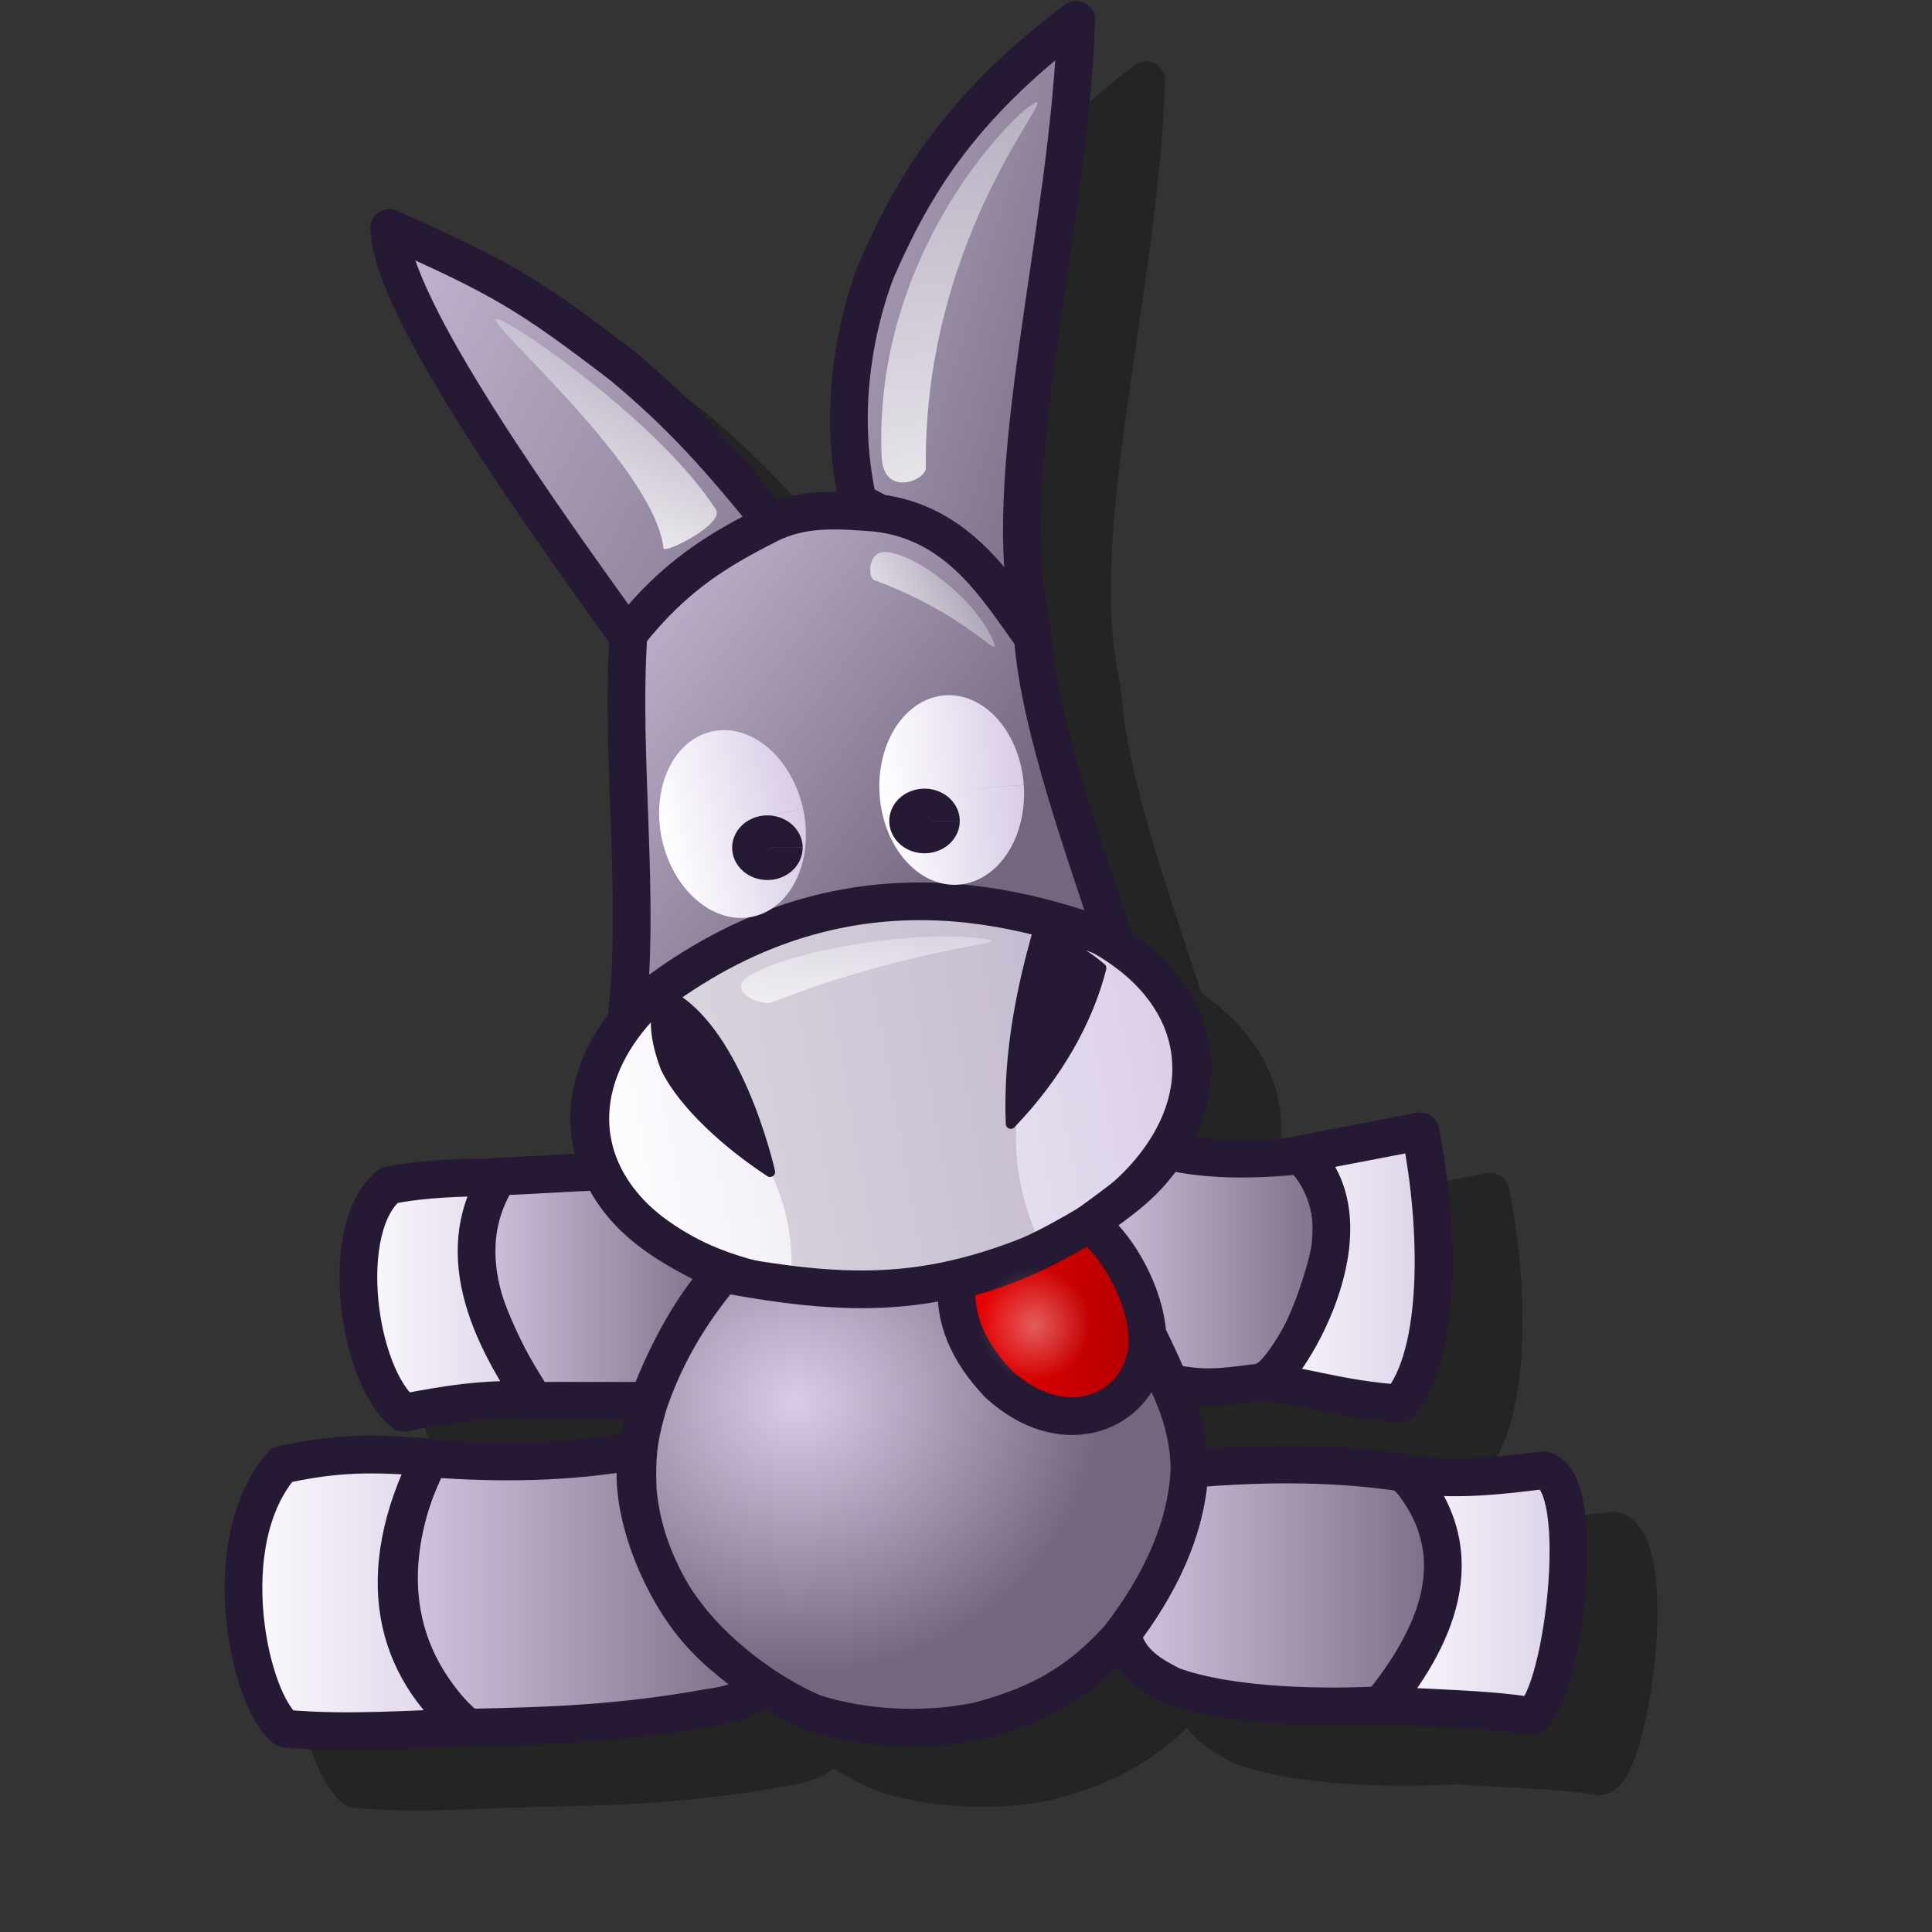 <?xml version="1.0" encoding="UTF-8" standalone="no"?>
<!DOCTYPE svg PUBLIC "-//W3C//DTD SVG 20010904//EN"
"http://www.w3.org/TR/2001/REC-SVG-20010904/DTD/svg10.dtd">
<!-- Created with Inkscape (http://www.inkscape.org/) -->
<svg
   width="48pt"
   height="48pt"
   id="svg2735"
   sodipodi:version="0.32"
   inkscape:version="0.40"
   sodipodi:docbase="/home/pinuz/lila-inkscape/icon theme"
   sodipodi:docname="amule.svg"
   xmlns="http://www.w3.org/2000/svg"
   xmlns:cc="http://web.resource.org/cc/"
   xmlns:inkscape="http://www.inkscape.org/namespaces/inkscape"
   xmlns:sodipodi="http://sodipodi.sourceforge.net/DTD/sodipodi-0.dtd"
   xmlns:rdf="http://www.w3.org/1999/02/22-rdf-syntax-ns#"
   xmlns:dc="http://purl.org/dc/elements/1.1/"
   xmlns:xlink="http://www.w3.org/1999/xlink">
  <rect width="100%" height="100%" fill="#333333" stroke="none"/>
  <defs
     id="defs3">
    <linearGradient
       id="linearGradient3624">
      <stop
         offset="0"
         style="stop-color:#ffffff;stop-opacity:0.364;"
         id="stop3625" />
      <stop
         offset="1"
         style="stop-color:#ffffff;stop-opacity:0;"
         id="stop3626" />
    </linearGradient>
    <linearGradient
       id="linearGradient3618">
      <stop
         style="stop-color:#f50000;stop-opacity:1;"
         offset="0"
         id="stop3619" />
      <stop
         style="stop-color:#a90000;stop-opacity:1;"
         offset="1"
         id="stop3620" />
    </linearGradient>
    <linearGradient
       id="linearGradient3610">
      <stop
         offset="0"
         style="stop-color:#ffffff;stop-opacity:1;"
         id="stop3612" />
      <stop
         offset="1"
         style="stop-color:#ffffff;stop-opacity:0;"
         id="stop3611" />
    </linearGradient>
    <linearGradient
       id="linearGradient3439">
      <stop
         offset="0"
         style="stop-color:#ffffff;stop-opacity:1;"
         id="stop3441" />
      <stop
         offset="1"
         style="stop-color:#d9cce6;stop-opacity:1;"
         id="stop3440" />
    </linearGradient>
    <linearGradient
       id="linearGradient3405">
      <stop
         offset="0"
         style="stop-color:#d9cce6;stop-opacity:1;"
         id="stop3407" />
      <stop
         offset="1"
         style="stop-color:#73667f;stop-opacity:1;"
         id="stop3406" />
    </linearGradient>
    <linearGradient
       inkscape:collect="always"
       xlink:href="#linearGradient3439"
       id="linearGradient3498"
       gradientTransform="scale(0.823,1.215)"
       x1="51.73"
       y1="32.523"
       x2="59.742"
       y2="32.523"
       gradientUnits="userSpaceOnUse" />
    <linearGradient
       inkscape:collect="always"
       xlink:href="#linearGradient3405"
       id="linearGradient3502"
       gradientTransform="scale(1.126,0.888)"
       x1="13.941"
       y1="55.754"
       x2="25.072"
       y2="55.754"
       gradientUnits="userSpaceOnUse" />
    <linearGradient
       inkscape:collect="always"
       xlink:href="#linearGradient3405"
       id="linearGradient3506"
       gradientTransform="scale(1.124,0.889)"
       x1="33.985"
       y1="55.643"
       x2="44.027"
       y2="55.643"
       gradientUnits="userSpaceOnUse" />
    <linearGradient
       inkscape:collect="always"
       xlink:href="#linearGradient3439"
       id="linearGradient3513"
       gradientTransform="scale(0.884,1.131)"
       x1="16.323"
       y1="35.679"
       x2="23.913"
       y2="35.679"
       gradientUnits="userSpaceOnUse" />
    <linearGradient
       inkscape:collect="always"
       xlink:href="#linearGradient3439"
       id="linearGradient3518"
       gradientTransform="scale(0.914,1.094)"
       x1="11.866"
       y1="45.385"
       x2="20.888"
       y2="45.385"
       gradientUnits="userSpaceOnUse" />
    <linearGradient
       inkscape:collect="always"
       xlink:href="#linearGradient3439"
       id="linearGradient3522"
       gradientTransform="scale(0.892,1.121)"
       x1="51.922"
       y1="44.28"
       x2="59.864"
       y2="44.28"
       gradientUnits="userSpaceOnUse" />
    <linearGradient
       inkscape:collect="always"
       xlink:href="#linearGradient3405"
       id="linearGradient3544"
       gradientUnits="userSpaceOnUse"
       gradientTransform="scale(0.645,1.549)"
       x1="38.159"
       y1="-3.371"
       x2="58.731"
       y2="11.6" />
    <linearGradient
       inkscape:collect="always"
       xlink:href="#linearGradient3405"
       id="linearGradient3545"
       gradientUnits="userSpaceOnUse"
       gradientTransform="scale(0.969,1.032)"
       x1="11.303"
       y1="4.215"
       x2="35.326"
       y2="18.036" />
    <linearGradient
       inkscape:collect="always"
       xlink:href="#linearGradient3439"
       id="linearGradient3546"
       gradientUnits="userSpaceOnUse"
       gradientTransform="scale(1.196,0.836)"
       x1="14.861"
       y1="47.359"
       x2="48.781"
       y2="47.359" />
    <linearGradient
       inkscape:collect="always"
       xlink:href="#linearGradient3405"
       id="linearGradient3547"
       gradientUnits="userSpaceOnUse"
       gradientTransform="scale(0.968,1.033)"
       x1="20.585"
       y1="15.327"
       x2="35.102"
       y2="26.888" />
    <linearGradient
       inkscape:collect="always"
       xlink:href="#linearGradient3439"
       id="linearGradient3548"
       gradientUnits="userSpaceOnUse"
       gradientTransform="scale(0.872,1.146)"
       x1="28.116"
       y1="22.439"
       x2="33.274"
       y2="22.439" />
    <linearGradient
       inkscape:collect="always"
       xlink:href="#linearGradient3439"
       id="linearGradient3549"
       gradientUnits="userSpaceOnUse"
       gradientTransform="scale(0.872,1.146)"
       x1="28.116"
       y1="22.439"
       x2="33.274"
       y2="22.439" />
    <radialGradient
       inkscape:collect="always"
       xlink:href="#linearGradient3405"
       id="radialGradient3550"
       gradientUnits="userSpaceOnUse"
       gradientTransform="scale(1.052,0.951)"
       cx="27.267"
       cy="45.829"
       fx="27.267"
       fy="45.956"
       r="9.121" />
    <linearGradient
       inkscape:collect="always"
       xlink:href="#linearGradient3405"
       id="linearGradient3551"
       gradientUnits="userSpaceOnUse"
       gradientTransform="scale(1.019,0.981)"
       x1="36.351"
       y1="40.334"
       x2="45.153"
       y2="40.334" />
    <linearGradient
       inkscape:collect="always"
       xlink:href="#linearGradient3405"
       id="linearGradient3552"
       gradientUnits="userSpaceOnUse"
       gradientTransform="scale(1.036,0.965)"
       x1="17.385"
       y1="41.541"
       x2="26.085"
       y2="41.541" />
    <defs
       id="defs3374">
      <linearGradient
         id="linearGradient3414"
         x1="0"
         y1="0.5"
         x2="1"
         y2="0.5"
         gradientUnits="objectBoundingBox"
         spreadMethod="pad"
         xlink:href="#linearGradient3610" />
      <linearGradient
         id="linearGradient3397"
         x1="0"
         y1="0.5"
         x2="1"
         y2="0.5"
         gradientUnits="objectBoundingBox"
         spreadMethod="pad"
         xlink:href="#linearGradient3439" />
      <linearGradient
         id="linearGradient3392"
         x1="0"
         y1="0.5"
         x2="1"
         y2="0.5"
         gradientUnits="objectBoundingBox"
         spreadMethod="pad"
         xlink:href="#linearGradient3405" />
      <linearGradient
         inkscape:collect="always"
         xlink:href="#linearGradient3392"
         id="linearGradient3395"
         gradientTransform="scale(1.105,0.905)"
         x1="9.983"
         y1="11.064"
         x2="38.205"
         y2="46.586"
         gradientUnits="userSpaceOnUse" />
    </defs>
    <sodipodi:namedview
       id="namedview3390"
       pagecolor="#ffffff"
       bordercolor="#666666"
       borderopacity="1.0"
       inkscape:pageopacity="0.0"
       inkscape:pageshadow="2"
       inkscape:zoom="4.1538462"
       inkscape:cx="41.499999"
       inkscape:cy="14.500001"
       inkscape:current-layer="svg2735"
       showgrid="false"
       inkscape:grid-bbox="false"
       gridspacingy="1pt"
       gridspacingx="1pt"
       gridoriginy="0pt"
       gridoriginx="0pt"
       inkscape:window-width="640"
       inkscape:window-height="542"
       inkscape:window-x="179"
       inkscape:window-y="334" />
    <linearGradient
       inkscape:collect="always"
       xlink:href="#linearGradient3610"
       id="linearGradient3613"
       gradientUnits="userSpaceOnUse"
       gradientTransform="matrix(0.576,-0.63,0.239,0.157,21.055,13.134)"
       x1="-5.339"
       y1="37.675"
       x2="33.238"
       y2="1.115" />
    <linearGradient
       inkscape:collect="always"
       xlink:href="#linearGradient3610"
       id="linearGradient3615"
       gradientUnits="userSpaceOnUse"
       gradientTransform="matrix(-0.485,-0.306,-0.201,7.608571e-2,30.808,16.088)"
       x1="-5.339"
       y1="37.675"
       x2="33.238"
       y2="1.115" />
    <linearGradient
       inkscape:collect="always"
       xlink:href="#linearGradient3610"
       id="linearGradient3616"
       gradientUnits="userSpaceOnUse"
       gradientTransform="matrix(0.981,1.473,-0.461,0.327,8.228,56.773)"
       x1="-9.568"
       y1="-65.239"
       x2="-10.693"
       y2="-75.65" />
    <linearGradient
       inkscape:collect="always"
       xlink:href="#linearGradient3618"
       id="linearGradient3621"
       gradientTransform="scale(0.997,1.003)"
       x1="31.444"
       y1="41.346"
       x2="38.675"
       y2="41.346"
       gradientUnits="userSpaceOnUse" />
    <radialGradient
       inkscape:collect="always"
       xlink:href="#linearGradient3624"
       id="radialGradient3623"
       gradientTransform="scale(0.996,1.004)"
       cx="34.538"
       cy="41.448"
       fx="34.538"
       fy="41.492"
       r="1.749"
       gradientUnits="userSpaceOnUse" />
    <linearGradient
       inkscape:collect="always"
       xlink:href="#linearGradient3610"
       id="linearGradient3648"
       gradientUnits="userSpaceOnUse"
       gradientTransform="matrix(3.001,3.271861e-2,-8.969996e-2,0.57,52.302,71.155)"
       x1="-9.568"
       y1="-65.239"
       x2="-10.693"
       y2="-75.65" />
    <linearGradient
       inkscape:collect="always"
       xlink:href="#linearGradient3405"
       id="linearGradient4400"
       gradientUnits="userSpaceOnUse"
       gradientTransform="scale(0.645,1.549)"
       x1="38.159"
       y1="-3.371"
       x2="58.731"
       y2="11.6" />
    <linearGradient
       inkscape:collect="always"
       xlink:href="#linearGradient3405"
       id="linearGradient4401"
       gradientUnits="userSpaceOnUse"
       gradientTransform="scale(0.969,1.032)"
       x1="11.303"
       y1="4.215"
       x2="35.326"
       y2="18.036" />
    <linearGradient
       inkscape:collect="always"
       xlink:href="#linearGradient3439"
       id="linearGradient4402"
       gradientUnits="userSpaceOnUse"
       gradientTransform="scale(1.196,0.836)"
       x1="14.861"
       y1="47.359"
       x2="48.781"
       y2="47.359" />
    <linearGradient
       inkscape:collect="always"
       xlink:href="#linearGradient3405"
       id="linearGradient4403"
       gradientUnits="userSpaceOnUse"
       gradientTransform="scale(0.968,1.033)"
       x1="20.585"
       y1="15.327"
       x2="35.102"
       y2="26.888" />
    <linearGradient
       inkscape:collect="always"
       xlink:href="#linearGradient3439"
       id="linearGradient4404"
       gradientUnits="userSpaceOnUse"
       gradientTransform="scale(0.872,1.146)"
       x1="28.116"
       y1="22.439"
       x2="33.274"
       y2="22.439" />
    <linearGradient
       inkscape:collect="always"
       xlink:href="#linearGradient3439"
       id="linearGradient4405"
       gradientUnits="userSpaceOnUse"
       gradientTransform="scale(0.872,1.146)"
       x1="28.116"
       y1="22.439"
       x2="33.274"
       y2="22.439" />
    <radialGradient
       inkscape:collect="always"
       xlink:href="#linearGradient3405"
       id="radialGradient4406"
       gradientUnits="userSpaceOnUse"
       gradientTransform="scale(1.052,0.951)"
       cx="27.267"
       cy="45.829"
       fx="27.267"
       fy="45.956"
       r="9.121" />
    <linearGradient
       inkscape:collect="always"
       xlink:href="#linearGradient3405"
       id="linearGradient4407"
       gradientUnits="userSpaceOnUse"
       gradientTransform="scale(1.019,0.981)"
       x1="36.351"
       y1="40.334"
       x2="45.153"
       y2="40.334" />
    <linearGradient
       inkscape:collect="always"
       xlink:href="#linearGradient3405"
       id="linearGradient4408"
       gradientUnits="userSpaceOnUse"
       gradientTransform="scale(1.036,0.965)"
       x1="17.385"
       y1="41.541"
       x2="26.085"
       y2="41.541" />
    <linearGradient
       inkscape:collect="always"
       xlink:href="#linearGradient3405"
       id="linearGradient4409"
       gradientUnits="userSpaceOnUse"
       gradientTransform="scale(1.124,0.889)"
       x1="33.985"
       y1="55.643"
       x2="44.027"
       y2="55.643" />
    <linearGradient
       inkscape:collect="always"
       xlink:href="#linearGradient3405"
       id="linearGradient4410"
       gradientUnits="userSpaceOnUse"
       gradientTransform="scale(1.126,0.888)"
       x1="13.941"
       y1="55.754"
       x2="25.072"
       y2="55.754" />
    <linearGradient
       inkscape:collect="always"
       xlink:href="#linearGradient3439"
       id="linearGradient4411"
       gradientUnits="userSpaceOnUse"
       gradientTransform="scale(0.823,1.215)"
       x1="51.73"
       y1="32.523"
       x2="59.742"
       y2="32.523" />
    <linearGradient
       inkscape:collect="always"
       xlink:href="#linearGradient3439"
       id="linearGradient4412"
       gradientUnits="userSpaceOnUse"
       gradientTransform="scale(0.884,1.131)"
       x1="16.323"
       y1="35.679"
       x2="23.913"
       y2="35.679" />
    <linearGradient
       inkscape:collect="always"
       xlink:href="#linearGradient3439"
       id="linearGradient4413"
       gradientUnits="userSpaceOnUse"
       gradientTransform="scale(0.914,1.094)"
       x1="11.866"
       y1="45.385"
       x2="20.888"
       y2="45.385" />
    <linearGradient
       inkscape:collect="always"
       xlink:href="#linearGradient3439"
       id="linearGradient4414"
       gradientUnits="userSpaceOnUse"
       gradientTransform="scale(0.892,1.121)"
       x1="51.922"
       y1="44.28"
       x2="59.864"
       y2="44.28" />
    <linearGradient
       inkscape:collect="always"
       xlink:href="#linearGradient3610"
       id="linearGradient4415"
       gradientUnits="userSpaceOnUse"
       gradientTransform="matrix(0.981,1.473,-0.461,0.327,8.228,56.773)"
       x1="-9.568"
       y1="-65.239"
       x2="-10.693"
       y2="-75.65" />
    <linearGradient
       inkscape:collect="always"
       xlink:href="#linearGradient3610"
       id="linearGradient4416"
       gradientUnits="userSpaceOnUse"
       gradientTransform="matrix(0.576,-0.63,0.239,0.157,21.055,13.134)"
       x1="-5.339"
       y1="37.675"
       x2="33.238"
       y2="1.115" />
    <linearGradient
       inkscape:collect="always"
       xlink:href="#linearGradient3610"
       id="linearGradient4417"
       gradientUnits="userSpaceOnUse"
       gradientTransform="matrix(-0.485,-0.306,-0.201,7.608571e-2,30.808,16.088)"
       x1="-5.339"
       y1="37.675"
       x2="33.238"
       y2="1.115" />
    <linearGradient
       inkscape:collect="always"
       xlink:href="#linearGradient3618"
       id="linearGradient4418"
       gradientUnits="userSpaceOnUse"
       gradientTransform="scale(0.997,1.003)"
       x1="31.444"
       y1="41.346"
       x2="38.675"
       y2="41.346" />
    <radialGradient
       inkscape:collect="always"
       xlink:href="#linearGradient3624"
       id="radialGradient4419"
       gradientUnits="userSpaceOnUse"
       gradientTransform="scale(0.996,1.004)"
       cx="34.538"
       cy="41.448"
       fx="34.538"
       fy="41.492"
       r="1.749" />
    <linearGradient
       inkscape:collect="always"
       xlink:href="#linearGradient3610"
       id="linearGradient4420"
       gradientUnits="userSpaceOnUse"
       gradientTransform="matrix(3.001,3.271861e-2,-8.969996e-2,0.57,52.302,71.155)"
       x1="-9.568"
       y1="-65.239"
       x2="-10.693"
       y2="-75.65" />
  </defs>
  <sodipodi:namedview
     id="base"
     pagecolor="#ffffff"
     bordercolor="#666666"
     borderopacity="1.0"
     inkscape:pageopacity="0.0"
     inkscape:pageshadow="2"
     inkscape:zoom="9.4157303"
     inkscape:cx="21.500000"
     inkscape:cy="18.000001"
     inkscape:current-layer="svg2735"
     showgrid="false"
     inkscape:grid-bbox="false"
     gridspacingy="1pt"
     gridspacingx="1pt"
     gridoriginy="0pt"
     gridoriginx="0pt"
     inkscape:window-width="1400"
     inkscape:window-height="1002"
     inkscape:window-x="0"
     inkscape:window-y="27"
     showguides="true"
     inkscape:guide-bbox="true" />
  <g
     id="layer1"
     inkscape:label="Layer 1"
     inkscape:groupmode="layer" />
  <g
     id="g3397"
     inkscape:label="Layer 1"
     inkscape:groupmode="layer"
     transform="translate(61.656,15.161)" />
  <g
     id="g4345"
     transform="matrix(1.063,0,0,1.063,-2.296,-0.374)">
    <g
       id="g3676"
       transform="translate(2.183,1.882)"
       style="opacity:0.3;fill:#000000;fill-opacity:1;stroke:#000000;stroke-opacity:1">
      <path
         style="fill-rule:evenodd;stroke-width:1.175;stroke-linecap:butt;stroke-linejoin:round;stroke-miterlimit:4"
         d="M 30.625,15.653 C 29.969,12.757 30.57,10.079 31.181,8.46 C 32.331,5.824 33.767,3.381 37.421,0.622 C 37.216,7.24 34.91,14.9 36.04,19.555 C 34.494,18.14 33.054,16.891 30.625,15.653 z "
         id="path3677"
         sodipodi:nodetypes="ccccc"
         transform="translate(-1.725,0.345)" />
      <path
         style="fill-rule:evenodd;stroke-width:1.175;stroke-linecap:butt;stroke-linejoin:round;stroke-miterlimit:4"
         d="M 23.519,19.922 C 24.791,18.358 25.985,17.343 27.965,16.329 C 26.322,14.293 25.15,12.965 23.272,11.4 C 20.382,9.186 19.523,8.67 16.014,7.114 C 16.074,9.591 20.808,16.15 23.519,19.922 z "
         id="path3678"
         sodipodi:nodetypes="ccccc"
         transform="translate(-1.725,0.345)" />
      <path
         sodipodi:type="arc"
         style="stroke-width:2.434;stroke-linecap:round;stroke-linejoin:round;stroke-miterlimit:4"
         id="path3679"
         sodipodi:cx="38.046875"
         sodipodi:cy="39.609375"
         sodipodi:rx="18.984375"
         sodipodi:ry="12.890625"
         d="M 57.031 39.609 A 18.984 12.891 0 1 1  19.062,39.609 A 18.984 12.891 0 1 1  57.031 39.609 z"
         transform="matrix(0.491,-7.669096e-2,8.134858e-2,0.463,8.016,19.009)" />
      <path
         style="fill-rule:evenodd;stroke-width:1.175;stroke-linecap:butt;stroke-linejoin:round;stroke-miterlimit:4"
         d="M 23.472,19.763 C 23.211,23.621 23.85,27.998 23.414,31.68 C 29.692,26.362 35.615,28.236 38.603,29.311 C 37.833,26.899 36.269,22.677 36.073,19.867 C 35.024,18.44 33.799,16.265 31.162,15.985 C 30,15.897 28.926,15.809 27.853,16.338 C 26.304,17.127 24.932,17.916 23.472,19.763 z "
         id="path3680"
         sodipodi:nodetypes="ccccccc"
         transform="translate(-1.725,0.345)" />
      <path
         sodipodi:type="arc"
         style="stroke-width:0.353;stroke-linecap:round;stroke-linejoin:round;stroke-miterlimit:4"
         id="path3681"
         sodipodi:cx="26.780527"
         sodipodi:cy="25.719162"
         sodipodi:rx="2.2500937"
         sodipodi:ry="2.9560053"
         d="M 29.031,25.719 A 2.25,2.956 0 1 1 29.031,25.715 L 26.781,25.719 z"
         sodipodi:start="0.0000000"
         sodipodi:end="6.2816885"
         transform="matrix(0.976,-0.216,0.216,0.976,-6.706,6.716)" />
      <path
         sodipodi:type="arc"
         style="stroke-width:0.353;stroke-linecap:round;stroke-linejoin:round;stroke-miterlimit:4"
         id="path3682"
         sodipodi:cx="26.780527"
         sodipodi:cy="25.719162"
         sodipodi:rx="2.2500937"
         sodipodi:ry="2.9560053"
         d="M 29.031,25.719 A 2.25,2.956 0 1 1 29.031,25.715 L 26.781,25.719 z"
         sodipodi:start="0.0000000"
         sodipodi:end="6.2816885"
         transform="matrix(0.998,-6.993182e-2,6.993182e-2,0.998,3.292,1.178)" />
      <path
         sodipodi:type="arc"
         style="stroke-width:0.353;stroke-linecap:round;stroke-linejoin:round;stroke-miterlimit:4"
         id="path3683"
         sodipodi:cx="17.736032"
         sodipodi:cy="22.630798"
         sodipodi:rx="0.52943379"
         sodipodi:ry="0.48531431"
         d="M 18.265,22.631 A 0.529,0.485 0 1 1 18.265,22.63 L 17.736,22.631 z"
         sodipodi:start="0.0000000"
         sodipodi:end="6.2816885"
         transform="matrix(2.076,0,0,2.076,-10.745,-20.212)" />
      <path
         sodipodi:type="arc"
         style="stroke-width:0.353;stroke-linecap:round;stroke-linejoin:round;stroke-miterlimit:4"
         id="path3684"
         sodipodi:cx="17.736032"
         sodipodi:cy="22.630798"
         sodipodi:rx="0.52943379"
         sodipodi:ry="0.48531431"
         d="M 18.265,22.631 A 0.529,0.485 0 1 1 18.265,22.63 L 17.736,22.631 z"
         sodipodi:start="0.0000000"
         sodipodi:end="6.2816885"
         transform="matrix(2.076,0,0,2.076,-5.849,-21.045)" />
      <path
         style="fill-rule:evenodd;stroke-width:0.235pt;stroke-linecap:butt;stroke-linejoin:round"
         d="M 24.442,30.881 C 26.825,31.764 27.884,36.528 27.884,36.528 C 26.619,35.705 25.178,34.44 24.619,33.264 C 24.295,32.381 24.236,31.764 24.442,30.881 z "
         id="path3685"
         sodipodi:nodetypes="cccc"
         transform="translate(-1.725,0.345)" />
      <path
         style="fill-rule:evenodd;stroke-width:0.235pt;stroke-linecap:butt;stroke-linejoin:round"
         d="M 36.178,29.205 C 37.031,29.352 37.619,29.675 38.207,30.175 C 37.796,31.793 36.854,33.499 35.384,35.028 C 35.296,32.822 35.737,30.793 36.178,29.205 z "
         id="path3686"
         sodipodi:nodetypes="cccc"
         transform="translate(-1.725,0.345)" />
      <path
         style="opacity:0.146;fill-rule:evenodd;stroke-width:0.235pt;stroke-linecap:butt;stroke-linejoin:miter"
         d="M 24.619,30.44 C 31.148,26.969 32.472,27.822 37.325,28.499 C 36.737,30.646 36.149,32.793 35.56,34.94 C 35.472,36.352 35.737,37.499 36.354,38.911 C 33.737,39.97 31.56,40.323 28.501,40.234 C 28.678,38.793 28.413,37.44 27.707,36.175 C 26.678,34.264 25.648,32.352 24.619,30.44 z "
         id="path3687"
         sodipodi:nodetypes="ccccccc"
         transform="translate(-1.725,0.345)" />
      <path
         style="fill-rule:evenodd;stroke-width:1.175;stroke-linecap:butt;stroke-linejoin:round;stroke-miterlimit:4"
         d="M 40.263,43.047 C 40.657,43.903 40.969,44.8 40.955,45.981 C 40.806,47.693 40.086,49.323 38.918,50.872 C 37.763,52.203 36.527,53.086 34.354,53.643 C 32.982,53.928 31.08,53.969 29.26,53.398 C 27.67,52.719 26.122,51.469 25.225,50.26 C 24.492,49.309 23.881,47.91 23.758,46.43 C 23.704,45.166 23.853,44.596 24.084,43.781 C 24.573,42.314 25.348,40.969 26.407,39.706 C 30.754,40.507 33.348,40.453 37.614,38.402 C 38.741,39.651 39.38,41.309 40.263,43.047 z "
         id="path3688"
         sodipodi:nodetypes="ccccccccccc"
         transform="translate(-1.725,0.345)" />
      <path
         style="fill-rule:evenodd;stroke-width:1.175;stroke-linecap:butt;stroke-linejoin:round;stroke-miterlimit:4"
         d="M 40.259,35.875 C 39.549,36.928 38.977,37.291 37.68,38.241 C 38.688,39.675 39.731,41.661 40.326,43.094 C 41.298,43.309 41.919,43.251 42.953,43.109 C 43.973,43.141 44.936,40.695 45.316,39.054 C 45.556,38.293 45.312,36.807 44.413,36.012 C 42.971,36.162 41.563,36.174 40.259,35.875 z "
         id="path3689"
         sodipodi:nodetypes="ccccccc"
         transform="translate(-1.725,0.345)" />
      <path
         style="fill-rule:evenodd;stroke-width:1.175;stroke-linecap:butt;stroke-linejoin:round;stroke-miterlimit:4"
         d="M 22.619,36.513 C 21.633,36.549 20.32,36.64 19.335,36.676 C 18.344,38.348 18.172,39.638 20.457,43.659 C 21.707,43.659 22.848,43.659 24.097,43.659 C 24.503,42.546 25.346,40.778 26.407,39.665 C 24.653,38.851 23.336,38.037 22.619,36.513 z "
         id="path3690"
         sodipodi:nodetypes="cccccc"
         transform="translate(-1.725,0.345)" />
      <path
         style="fill-rule:evenodd;stroke-width:1.175;stroke-linecap:butt;stroke-linejoin:round;stroke-miterlimit:4"
         d="M 40.957,45.785 C 43.382,45.572 45.609,45.597 47.598,45.9 C 48.536,46.69 48.603,47.401 48.868,48.35 C 48.98,50.169 48.261,51.157 47.106,53.135 C 45.259,53.244 42.281,53.217 40.423,52.545 C 39.512,52.092 39.076,51.719 38.838,50.95 C 39.953,49.479 40.871,47.731 40.957,45.785 z "
         id="path3691"
         sodipodi:nodetypes="ccccccc"
         transform="translate(-1.725,0.345)" />
      <path
         style="fill-rule:evenodd;stroke-width:1.175;stroke-linecap:butt;stroke-linejoin:round;stroke-miterlimit:4"
         d="M 23.763,45.208 C 21.614,45.593 19.466,45.621 17.238,45.452 C 15.929,48.25 15.768,51.325 18.42,53.846 C 20.998,53.801 23.26,53.716 25.918,53.235 C 26.756,53.122 27.158,52.969 27.599,52.539 C 26.808,51.912 25.937,51.324 25.225,50.301 C 24.156,48.799 23.445,46.618 23.763,45.208 z "
         id="path3692"
         sodipodi:nodetypes="ccccccc"
         transform="translate(-1.725,0.345)" />
      <path
         style="fill-rule:evenodd;stroke-width:1.175;stroke-linecap:butt;stroke-linejoin:round;stroke-miterlimit:4"
         d="M 44.446,35.973 C 45.68,35.736 46.914,35.5 48.147,35.263 C 48.754,38.286 48.805,42.234 47.5,43.745 C 45.485,43.601 44.302,43.118 43.212,43.097 C 43.881,42.984 46.862,38.245 44.446,35.973 z "
         id="path3693"
         sodipodi:nodetypes="ccccc"
         transform="translate(-1.725,0.345)" />
      <path
         style="fill-rule:evenodd;stroke-width:1.175;stroke-linecap:butt;stroke-linejoin:round;stroke-miterlimit:4"
         d="M 19.403,36.696 C 18.282,36.696 17.051,36.733 16.002,36.951 C 14.398,38.269 15.014,42.862 16.468,44.033 C 17.792,43.769 19.043,43.576 20.513,43.639 C 19.767,42.368 17.674,39.459 19.403,36.696 z "
         id="path3694"
         sodipodi:nodetypes="ccccc"
         transform="translate(-1.725,0.345)" />
      <path
         style="fill-rule:evenodd;stroke-width:1.175;stroke-linecap:butt;stroke-linejoin:round;stroke-miterlimit:4"
         d="M 17.289,45.43 C 15.439,49.096 16.172,51.961 18.47,53.844 C 16.537,53.891 14.786,54.048 12.78,53.878 C 11.665,53.052 10.551,48.077 12.675,45.65 C 14.007,45.382 15.048,45.224 17.289,45.43 z "
         id="path3695"
         sodipodi:nodetypes="ccccc"
         transform="translate(-1.725,0.345)" />
      <path
         style="fill-rule:evenodd;stroke-width:1.175;stroke-linecap:butt;stroke-linejoin:round;stroke-miterlimit:4"
         d="M 47.685,45.935 C 49.932,48.49 48.504,51.19 46.93,53.126 C 48.35,53.256 50.097,53.24 51.553,53.479 C 52.52,53.353 53.488,46.131 51.981,45.823 C 50.622,45.994 49.19,46.165 47.685,45.935 z "
         id="path3696"
         sodipodi:nodetypes="ccccc"
         transform="translate(-1.725,0.345)" />
      <path
         style="fill-rule:evenodd;stroke-width:0.235pt;stroke-linecap:butt;stroke-linejoin:miter"
         d="M 33.133,20.387 C 32.697,19.207 30.948,17.741 29.856,17.562 C 29.179,17.452 29.198,18.355 29.4,18.429 C 32.282,19.486 33.338,20.941 33.133,20.387 z "
         id="path3697"
         sodipodi:nodetypes="csss" />
      <path
         style="fill-rule:evenodd;stroke-width:0.235pt;stroke-linecap:butt;stroke-linejoin:miter"
         d="M 34.291,3.629 C 33.444,4.201 29.373,8.472 29.634,14.58 C 29.689,15.861 31.016,15.332 31.011,14.93 C 30.927,7.421 35.499,2.813 34.291,3.629 z "
         id="path3698"
         sodipodi:nodetypes="csss" />
      <path
         style="fill-rule:evenodd;stroke-width:0.235pt;stroke-linecap:butt;stroke-linejoin:miter"
         d="M 17.726,10.312 C 18.439,10.59 22.787,13.604 24.473,16.237 C 24.751,16.671 22.858,17.631 22.836,17.437 C 22.537,14.761 16.709,9.915 17.726,10.312 z "
         id="path3699"
         sodipodi:nodetypes="csss" />
      <path
         style="fill-rule:evenodd;stroke-width:1.175;stroke-linecap:butt;stroke-linejoin:round;stroke-miterlimit:4"
         d="M 31.989,40.259 C 31.855,41.414 32.336,42.495 33.278,43.482 C 35.249,45.278 37.402,44.424 37.834,42.764 C 38.21,41.628 37.37,39.49 36.106,38.479 C 34.86,39.218 33.674,39.841 31.989,40.259 z "
         id="path3700"
         sodipodi:nodetypes="ccccc" />
      <path
         style="fill-rule:evenodd;stroke-width:1.175;stroke-linecap:butt;stroke-linejoin:round;stroke-miterlimit:4"
         d="M 31.989,40.259 C 31.855,41.414 32.336,42.495 33.278,43.482 C 35.249,45.278 37.402,44.424 37.834,42.764 C 38.21,41.628 37.37,39.49 36.106,38.479 C 34.86,39.218 33.674,39.841 31.989,40.259 z "
         id="path3701"
         sodipodi:nodetypes="ccccc" />
      <path
         style="fill-rule:evenodd;stroke-width:0.235pt;stroke-linecap:butt;stroke-linejoin:miter"
         d="M 32.893,29.62 C 30.878,29.305 27.031,29.912 25.584,30.715 C 24.686,31.213 25.878,31.716 26.199,31.591 C 30.779,29.808 33.839,29.768 32.893,29.62 z "
         id="path3702"
         sodipodi:nodetypes="csss" />
    </g>
    <g
       id="g3649">
      <path
         style="fill:url(#linearGradient4400);fill-opacity:1;fill-rule:evenodd;stroke:#261933;stroke-width:1.175;stroke-linecap:butt;stroke-linejoin:round;stroke-miterlimit:4;stroke-opacity:1"
         d="M 30.625,15.653 C 29.969,12.757 30.57,10.079 31.181,8.46 C 32.331,5.824 33.767,3.381 37.421,0.622 C 37.216,7.24 34.91,14.9 36.04,19.555 C 34.494,18.14 33.054,16.891 30.625,15.653 z "
         id="path2746"
         sodipodi:nodetypes="ccccc"
         transform="translate(-1.725,0.345)" />
      <path
         style="fill:url(#linearGradient4401);fill-opacity:1;fill-rule:evenodd;stroke:#261933;stroke-width:1.175;stroke-linecap:butt;stroke-linejoin:round;stroke-miterlimit:4;stroke-opacity:1"
         d="M 23.519,19.922 C 24.791,18.358 25.985,17.343 27.965,16.329 C 26.322,14.293 25.15,12.965 23.272,11.4 C 20.382,9.186 19.523,8.67 16.014,7.114 C 16.074,9.591 20.808,16.15 23.519,19.922 z "
         id="path2747"
         sodipodi:nodetypes="ccccc"
         transform="translate(-1.725,0.345)" />
      <path
         sodipodi:type="arc"
         style="fill:url(#linearGradient4402);fill-opacity:1;stroke:#261933;stroke-width:2.434;stroke-linecap:round;stroke-linejoin:round;stroke-miterlimit:4;stroke-opacity:1"
         id="path2748"
         sodipodi:cx="38.046875"
         sodipodi:cy="39.609375"
         sodipodi:rx="18.984375"
         sodipodi:ry="12.890625"
         d="M 57.031 39.609 A 18.984 12.891 0 1 1  19.062,39.609 A 18.984 12.891 0 1 1  57.031 39.609 z"
         transform="matrix(0.491,-7.669096e-2,8.134858e-2,0.463,8.016,19.009)" />
      <path
         style="fill:url(#linearGradient4403);fill-opacity:1;fill-rule:evenodd;stroke:#261933;stroke-width:1.175;stroke-linecap:butt;stroke-linejoin:round;stroke-miterlimit:4;stroke-opacity:1"
         d="M 23.472,19.763 C 23.211,23.621 23.85,27.998 23.414,31.68 C 29.692,26.362 35.615,28.236 38.603,29.311 C 37.833,26.899 36.269,22.677 36.073,19.867 C 35.024,18.44 33.799,16.265 31.162,15.985 C 30,15.897 28.926,15.809 27.853,16.338 C 26.304,17.127 24.932,17.916 23.472,19.763 z "
         id="path3370"
         sodipodi:nodetypes="ccccccc"
         transform="translate(-1.725,0.345)" />
      <path
         sodipodi:type="arc"
         style="fill:url(#linearGradient4404);fill-opacity:1;stroke:none;stroke-width:0.375;stroke-linecap:round;stroke-linejoin:round;stroke-miterlimit:4;stroke-opacity:1"
         id="path3371"
         sodipodi:cx="26.780527"
         sodipodi:cy="25.719162"
         sodipodi:rx="2.2500937"
         sodipodi:ry="2.9560053"
         d="M 29.031,25.719 A 2.25,2.956 0 1 1 29.031,25.715 L 26.781,25.719 z"
         sodipodi:start="0.0000000"
         sodipodi:end="6.2816885"
         transform="matrix(0.976,-0.216,0.216,0.976,-6.706,6.716)" />
      <path
         sodipodi:type="arc"
         style="fill:url(#linearGradient4405);fill-opacity:1;stroke:none;stroke-width:0.375;stroke-linecap:round;stroke-linejoin:round;stroke-miterlimit:4;stroke-opacity:1"
         id="path3372"
         sodipodi:cx="26.780527"
         sodipodi:cy="25.719162"
         sodipodi:rx="2.2500937"
         sodipodi:ry="2.9560053"
         d="M 29.031,25.719 A 2.25,2.956 0 1 1 29.031,25.715 L 26.781,25.719 z"
         sodipodi:start="0.0000000"
         sodipodi:end="6.2816885"
         transform="matrix(0.998,-6.993182e-2,6.993182e-2,0.998,3.292,1.178)" />
      <path
         sodipodi:type="arc"
         style="fill:#261933;fill-opacity:1;stroke:none;stroke-width:0.375;stroke-linecap:round;stroke-linejoin:round;stroke-miterlimit:4;stroke-opacity:1"
         id="path3446"
         sodipodi:cx="17.736032"
         sodipodi:cy="22.630798"
         sodipodi:rx="0.52943379"
         sodipodi:ry="0.48531431"
         d="M 18.265,22.631 A 0.529,0.485 0 1 1 18.265,22.63 L 17.736,22.631 z"
         sodipodi:start="0.0000000"
         sodipodi:end="6.2816885"
         transform="matrix(2.076,0,0,2.076,-10.745,-20.212)" />
      <path
         sodipodi:type="arc"
         style="fill:#261933;fill-opacity:1;stroke:none;stroke-width:0.375;stroke-linecap:round;stroke-linejoin:round;stroke-miterlimit:4;stroke-opacity:1"
         id="path3447"
         sodipodi:cx="17.736032"
         sodipodi:cy="22.630798"
         sodipodi:rx="0.52943379"
         sodipodi:ry="0.48531431"
         d="M 18.265,22.631 A 0.529,0.485 0 1 1 18.265,22.63 L 17.736,22.631 z"
         sodipodi:start="0.0000000"
         sodipodi:end="6.2816885"
         transform="matrix(2.076,0,0,2.076,-5.849,-21.045)" />
      <path
         style="fill:#261933;fill-opacity:1;fill-rule:evenodd;stroke:#261933;stroke-width:0.235pt;stroke-linecap:butt;stroke-linejoin:round;stroke-opacity:1"
         d="M 24.442,30.881 C 26.825,31.764 27.884,36.528 27.884,36.528 C 26.619,35.705 25.178,34.44 24.619,33.264 C 24.295,32.381 24.236,31.764 24.442,30.881 z "
         id="path3473"
         sodipodi:nodetypes="cccc"
         transform="translate(-1.725,0.345)" />
      <path
         style="fill:#261933;fill-opacity:1;fill-rule:evenodd;stroke:#261933;stroke-width:0.235pt;stroke-linecap:butt;stroke-linejoin:round;stroke-opacity:1"
         d="M 36.178,29.205 C 37.031,29.352 37.619,29.675 38.207,30.175 C 37.796,31.793 36.854,33.499 35.384,35.028 C 35.296,32.822 35.737,30.793 36.178,29.205 z "
         id="path3474"
         sodipodi:nodetypes="cccc"
         transform="translate(-1.725,0.345)" />
      <path
         style="opacity:0.146;fill:#261933;fill-opacity:1;fill-rule:evenodd;stroke:none;stroke-width:0.25pt;stroke-linecap:butt;stroke-linejoin:miter;stroke-opacity:1"
         d="M 24.619,30.44 C 31.148,26.969 32.472,27.822 37.325,28.499 C 36.737,30.646 36.149,32.793 35.56,34.94 C 35.472,36.352 35.737,37.499 36.354,38.911 C 33.737,39.97 31.56,40.323 28.501,40.234 C 28.678,38.793 28.413,37.44 27.707,36.175 C 26.678,34.264 25.648,32.352 24.619,30.44 z "
         id="path3475"
         sodipodi:nodetypes="ccccccc"
         transform="translate(-1.725,0.345)" />
      <path
         style="fill:url(#radialGradient4406);fill-opacity:1;fill-rule:evenodd;stroke:#261933;stroke-width:1.175;stroke-linecap:butt;stroke-linejoin:round;stroke-miterlimit:4;stroke-opacity:1"
         d="M 40.263,43.047 C 40.657,43.903 40.969,44.8 40.955,45.981 C 40.806,47.693 40.086,49.323 38.918,50.872 C 37.763,52.203 36.527,53.086 34.354,53.643 C 32.982,53.928 31.08,53.969 29.26,53.398 C 27.67,52.719 26.122,51.469 25.225,50.26 C 24.492,49.309 23.881,47.91 23.758,46.43 C 23.704,45.166 23.853,44.596 24.084,43.781 C 24.573,42.314 25.348,40.969 26.407,39.706 C 30.754,40.507 33.348,40.453 37.614,38.402 C 38.741,39.651 39.38,41.309 40.263,43.047 z "
         id="path3478"
         sodipodi:nodetypes="ccccccccccc"
         transform="translate(-1.725,0.345)" />
      <path
         style="fill:url(#linearGradient4407);fill-opacity:1;fill-rule:evenodd;stroke:#261933;stroke-width:1.175;stroke-linecap:butt;stroke-linejoin:round;stroke-miterlimit:4;stroke-opacity:1"
         d="M 40.259,35.875 C 39.549,36.928 38.977,37.291 37.68,38.241 C 38.688,39.675 39.731,41.661 40.326,43.094 C 41.298,43.309 41.919,43.251 42.953,43.109 C 43.973,43.141 44.936,40.695 45.316,39.054 C 45.556,38.293 45.312,36.807 44.413,36.012 C 42.971,36.162 41.563,36.174 40.259,35.875 z "
         id="path3477"
         sodipodi:nodetypes="ccccccc"
         transform="translate(-1.725,0.345)" />
      <path
         style="fill:url(#linearGradient4408);fill-opacity:1;fill-rule:evenodd;stroke:#261933;stroke-width:1.175;stroke-linecap:butt;stroke-linejoin:round;stroke-miterlimit:4;stroke-opacity:1"
         d="M 22.619,36.513 C 21.633,36.549 20.32,36.64 19.335,36.676 C 18.344,38.348 18.172,39.638 20.457,43.659 C 21.707,43.659 22.848,43.659 24.097,43.659 C 24.503,42.546 25.346,40.778 26.407,39.665 C 24.653,38.851 23.336,38.037 22.619,36.513 z "
         id="path3476"
         sodipodi:nodetypes="cccccc"
         transform="translate(-1.725,0.345)" />
      <path
         style="fill:url(#linearGradient4409);fill-opacity:1;fill-rule:evenodd;stroke:#261933;stroke-width:1.175;stroke-linecap:butt;stroke-linejoin:round;stroke-miterlimit:4;stroke-opacity:1"
         d="M 40.957,45.785 C 43.382,45.572 45.609,45.597 47.598,45.9 C 48.536,46.69 48.603,47.401 48.868,48.35 C 48.98,50.169 48.261,51.157 47.106,53.135 C 45.259,53.244 42.281,53.217 40.423,52.545 C 39.512,52.092 39.076,51.719 38.838,50.95 C 39.953,49.479 40.871,47.731 40.957,45.785 z "
         id="path3479"
         sodipodi:nodetypes="ccccccc"
         transform="translate(-1.725,0.345)" />
      <path
         style="fill:url(#linearGradient4410);fill-opacity:1;fill-rule:evenodd;stroke:#261933;stroke-width:1.175;stroke-linecap:butt;stroke-linejoin:round;stroke-miterlimit:4;stroke-opacity:1"
         d="M 23.763,45.208 C 21.614,45.593 19.466,45.621 17.238,45.452 C 15.929,48.25 15.768,51.325 18.42,53.846 C 20.998,53.801 23.26,53.716 25.918,53.235 C 26.756,53.122 27.158,52.969 27.599,52.539 C 26.808,51.912 25.937,51.324 25.225,50.301 C 24.156,48.799 23.445,46.618 23.763,45.208 z "
         id="path3480"
         sodipodi:nodetypes="ccccccc"
         transform="translate(-1.725,0.345)" />
      <path
         style="fill:url(#linearGradient4411);fill-opacity:1;fill-rule:evenodd;stroke:#261933;stroke-width:1.175;stroke-linecap:butt;stroke-linejoin:round;stroke-miterlimit:4;stroke-opacity:1"
         d="M 44.446,35.973 C 45.68,35.736 46.914,35.5 48.147,35.263 C 48.754,38.286 48.805,42.234 47.5,43.745 C 45.485,43.601 44.302,43.118 43.212,43.097 C 43.881,42.984 46.862,38.245 44.446,35.973 z "
         id="path3494"
         sodipodi:nodetypes="ccccc"
         transform="translate(-1.725,0.345)" />
      <path
         style="fill:url(#linearGradient4412);fill-opacity:1;fill-rule:evenodd;stroke:#261933;stroke-width:1.175;stroke-linecap:butt;stroke-linejoin:round;stroke-miterlimit:4;stroke-opacity:1"
         d="M 19.403,36.696 C 18.282,36.696 17.051,36.733 16.002,36.951 C 14.398,38.269 15.014,42.862 16.468,44.033 C 17.792,43.769 19.043,43.576 20.513,43.639 C 19.767,42.368 17.674,39.459 19.403,36.696 z "
         id="path3507"
         sodipodi:nodetypes="ccccc"
         transform="translate(-1.725,0.345)" />
      <path
         style="fill:url(#linearGradient4413);fill-opacity:1;fill-rule:evenodd;stroke:#261933;stroke-width:1.175;stroke-linecap:butt;stroke-linejoin:round;stroke-miterlimit:4;stroke-opacity:1"
         d="M 17.289,45.43 C 15.439,49.096 16.172,51.961 18.47,53.844 C 16.537,53.891 14.786,54.048 12.78,53.878 C 11.665,53.052 10.551,48.077 12.675,45.65 C 14.007,45.382 15.048,45.224 17.289,45.43 z "
         id="path3508"
         sodipodi:nodetypes="ccccc"
         transform="translate(-1.725,0.345)" />
      <path
         style="fill:url(#linearGradient4414);fill-opacity:1;fill-rule:evenodd;stroke:#261933;stroke-width:1.175;stroke-linecap:butt;stroke-linejoin:round;stroke-miterlimit:4;stroke-opacity:1"
         d="M 47.685,45.935 C 49.932,48.49 48.504,51.19 46.93,53.126 C 48.35,53.256 50.097,53.24 51.553,53.479 C 52.52,53.353 53.488,46.131 51.981,45.823 C 50.622,45.994 49.19,46.165 47.685,45.935 z "
         id="path3509"
         sodipodi:nodetypes="ccccc"
         transform="translate(-1.725,0.345)" />
      <path
         style="fill:url(#linearGradient4415);fill-opacity:1;fill-rule:evenodd;stroke:none;stroke-width:0.25pt;stroke-linecap:butt;stroke-linejoin:miter;stroke-opacity:1"
         d="M 33.133,20.387 C 32.697,19.207 30.948,17.741 29.856,17.562 C 29.179,17.452 29.198,18.355 29.4,18.429 C 32.282,19.486 33.338,20.941 33.133,20.387 z "
         id="path3422"
         sodipodi:nodetypes="csss" />
      <path
         style="fill:url(#linearGradient4416);fill-opacity:1;fill-rule:evenodd;stroke:none;stroke-width:0.25pt;stroke-linecap:butt;stroke-linejoin:miter;stroke-opacity:1"
         d="M 34.291,3.629 C 33.444,4.201 29.373,8.472 29.634,14.58 C 29.689,15.861 31.016,15.332 31.011,14.93 C 30.927,7.421 35.499,2.813 34.291,3.629 z "
         id="path3413"
         sodipodi:nodetypes="csss" />
      <path
         style="fill:url(#linearGradient4417);fill-opacity:1;fill-rule:evenodd;stroke:none;stroke-width:0.25pt;stroke-linecap:butt;stroke-linejoin:miter;stroke-opacity:1"
         d="M 17.726,10.312 C 18.439,10.59 22.787,13.604 24.473,16.237 C 24.751,16.671 22.858,17.631 22.836,17.437 C 22.537,14.761 16.709,9.915 17.726,10.312 z "
         id="path3614"
         sodipodi:nodetypes="csss" />
      <path
         style="fill:url(#linearGradient4418);fill-opacity:1;fill-rule:evenodd;stroke:#261933;stroke-width:1.175;stroke-linecap:butt;stroke-linejoin:round;stroke-miterlimit:4;stroke-opacity:1"
         d="M 31.989,40.259 C 31.855,41.414 32.336,42.495 33.278,43.482 C 35.249,45.278 37.402,44.424 37.834,42.764 C 38.21,41.628 37.37,39.49 36.106,38.479 C 34.86,39.218 33.674,39.841 31.989,40.259 z "
         id="path3617"
         sodipodi:nodetypes="ccccc" />
      <path
         style="fill:url(#radialGradient4419);fill-opacity:1;fill-rule:evenodd;stroke:none;stroke-width:1.25;stroke-linecap:butt;stroke-linejoin:round;stroke-miterlimit:4;stroke-opacity:1"
         d="M 31.989,40.259 C 31.855,41.414 32.336,42.495 33.278,43.482 C 35.249,45.278 37.402,44.424 37.834,42.764 C 38.21,41.628 37.37,39.49 36.106,38.479 C 34.86,39.218 33.674,39.841 31.989,40.259 z "
         id="path3622"
         sodipodi:nodetypes="ccccc" />
      <path
         style="fill:url(#linearGradient4420);fill-opacity:1;fill-rule:evenodd;stroke:none;stroke-width:0.25pt;stroke-linecap:butt;stroke-linejoin:miter;stroke-opacity:1"
         d="M 32.893,29.62 C 30.878,29.305 27.031,29.912 25.584,30.715 C 24.686,31.213 25.878,31.716 26.199,31.591 C 30.779,29.808 33.839,29.768 32.893,29.62 z "
         id="path3647"
         sodipodi:nodetypes="csss" />
    </g>
  </g>
</svg>
